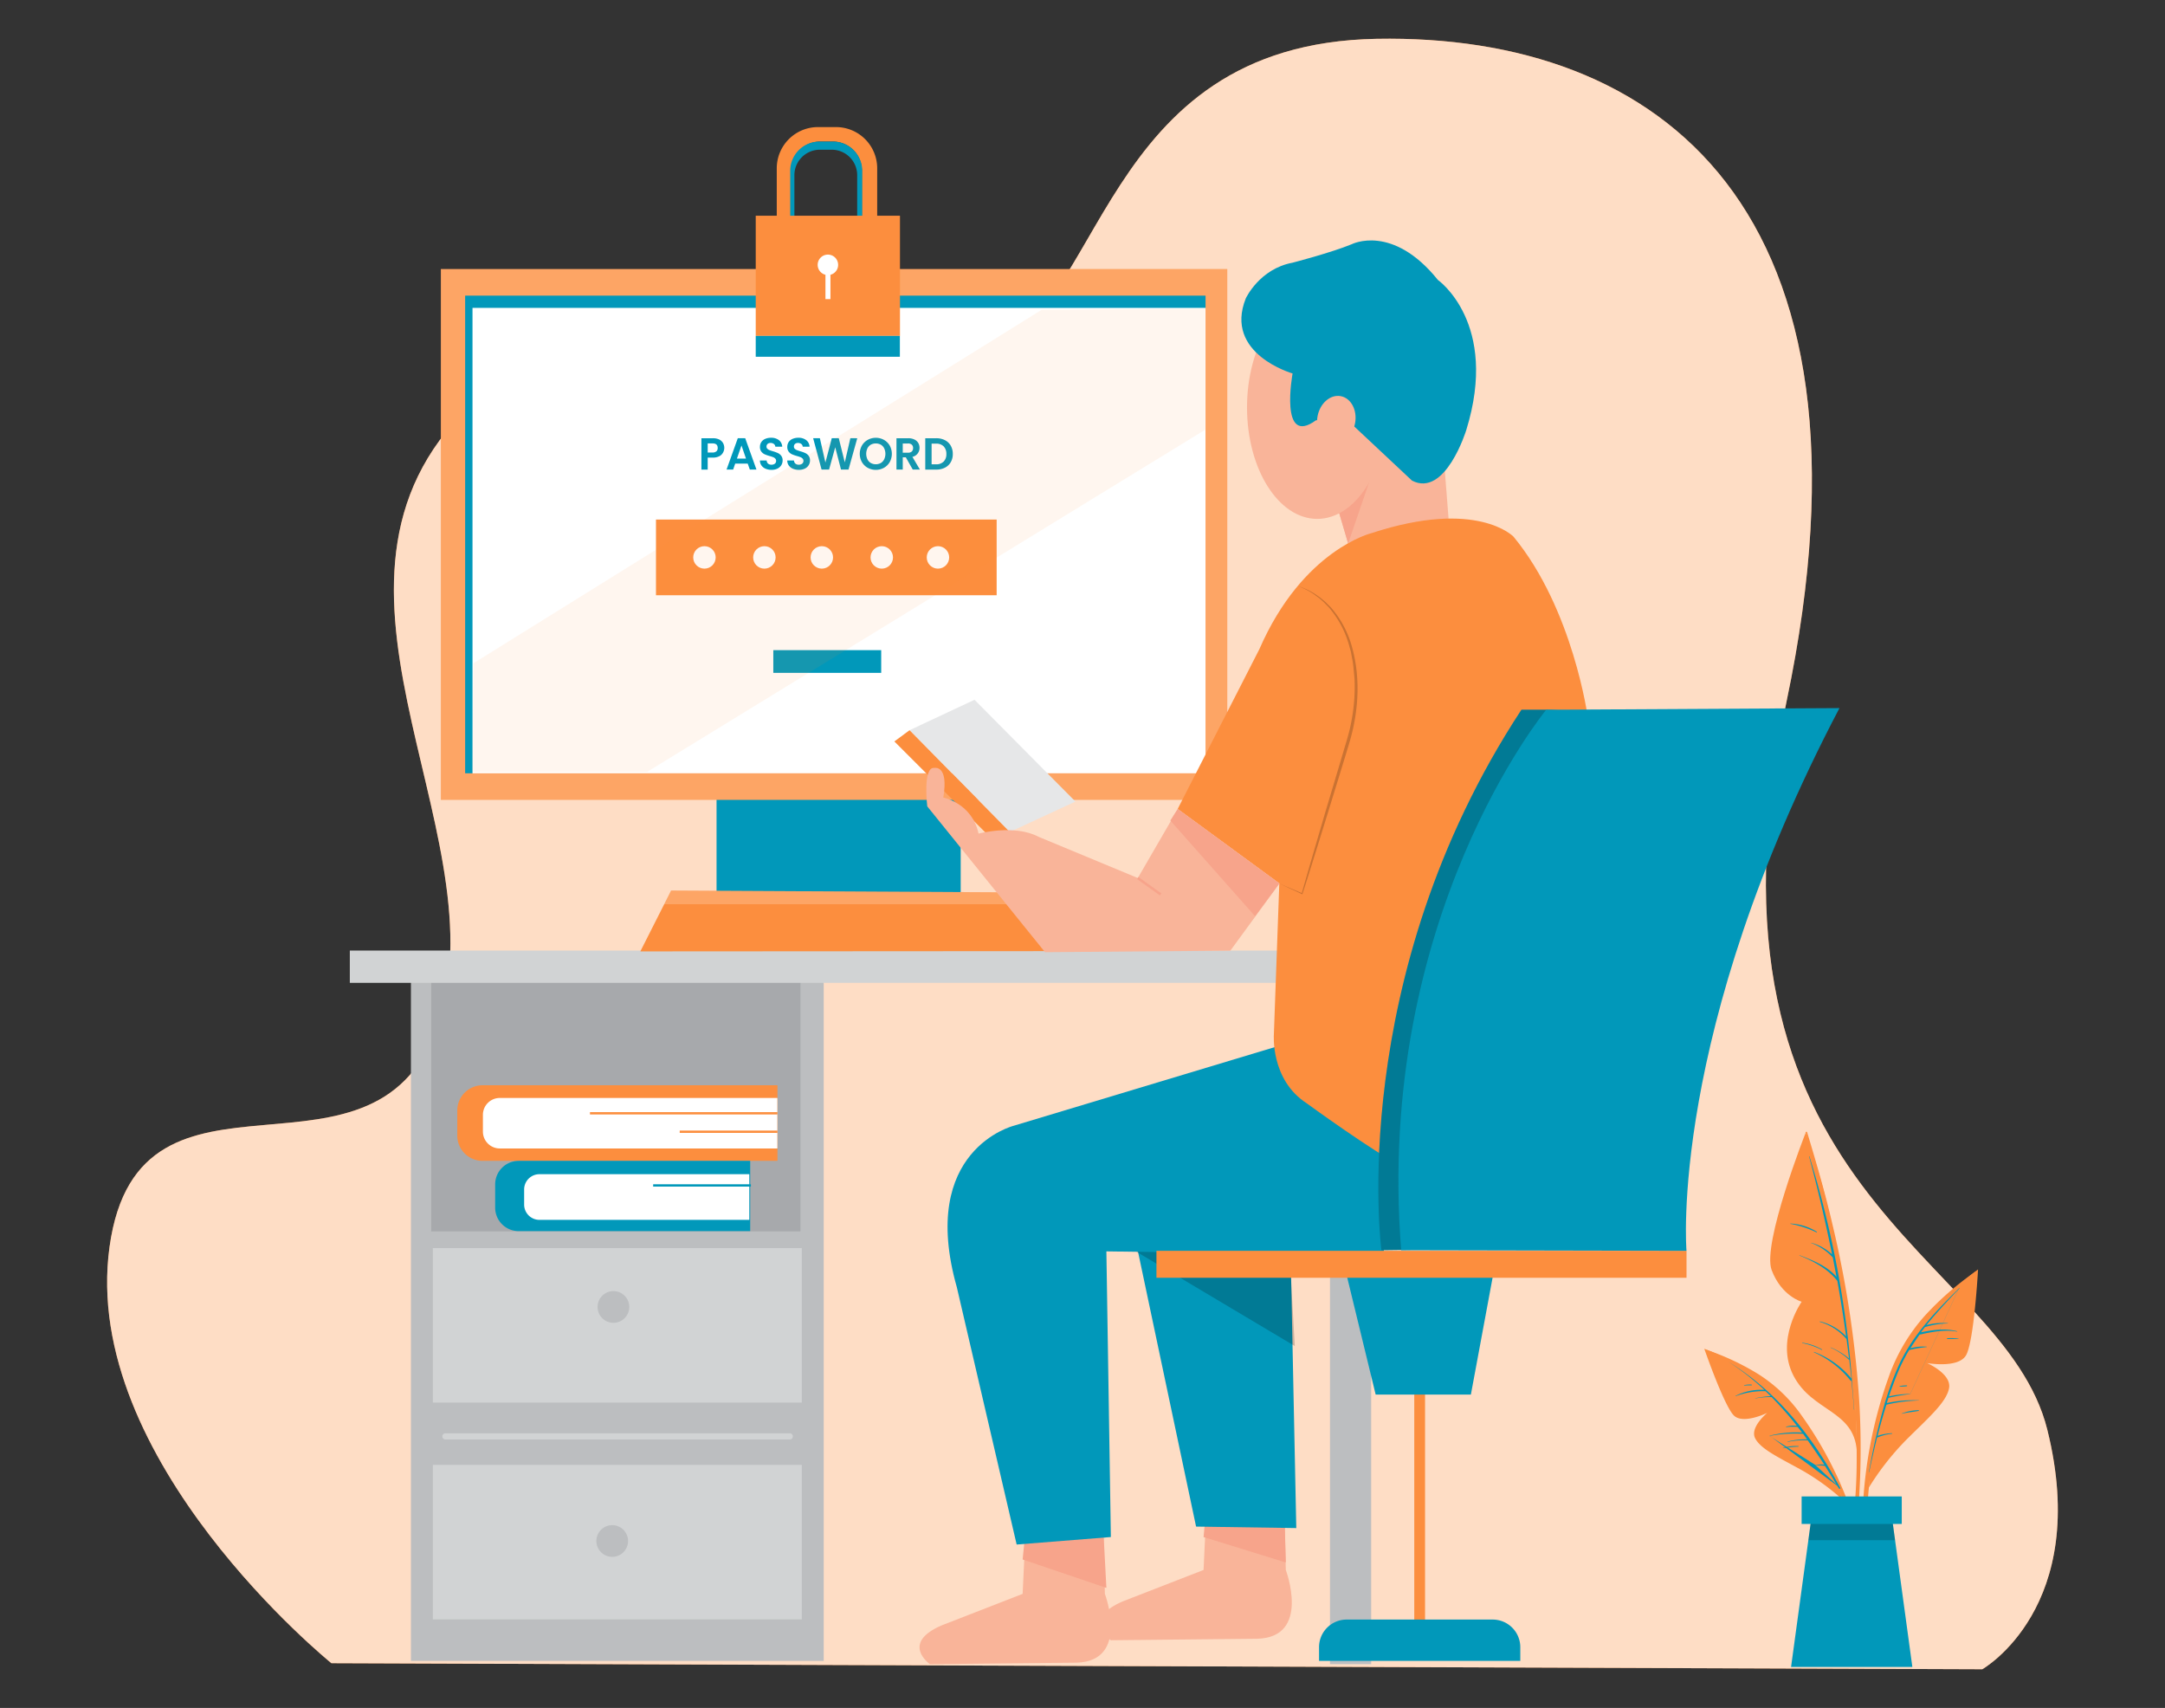 <svg id="a20a5b85-5a9a-43aa-a66d-aa0615f0f864" data-name="Layer 1" xmlns="http://www.w3.org/2000/svg" width="865.76" height="682.89" viewBox="0 0 865.76 682.89"><rect x="0" y="0" width="865.76" height="682.89" fill="#333333" stroke="none"/><path d="M132.53,665S32,583.79,43.8,498.55s108.44-14.21,132.1-91.33S112.35,229.33,191.45,159s152.05-3.4,201.35-17.61S438.15,17.55,550.54,15.52s205.56,67,163.9,264.86S801,500.58,818.69,571.61s-26,95.81-26,95.81Z" fill="#fc8e3e"/><path d="M132.53,665S32,583.79,43.8,498.55s108.44-14.21,132.1-91.33S112.35,229.33,191.45,159s152.05-3.4,201.35-17.61S438.15,17.55,550.54,15.52s205.56,67,163.9,264.86S801,500.58,818.69,571.61s-26,95.81-26,95.81Z" fill="#fff" opacity="0.7"/><rect x="531.85" y="395.97" width="16.47" height="269.41" fill="#bcbec0"/><rect x="164.33" y="391.13" width="165.06" height="272.95" fill="#bcbec0"/><rect x="173.09" y="585.7" width="147.54" height="61.78" fill="#d1d3d4"/><rect x="173.09" y="499.02" width="147.54" height="61.78" fill="#d1d3d4"/><path d="M315.72,575.54H178a1.23,1.23,0,0,1,0-2.45H315.72a1.23,1.23,0,1,1,0,2.45Z" fill="#d1d3d4"/><circle cx="245.3" cy="522.56" r="6.34" fill="#bcbec0"/><circle cx="244.82" cy="616.14" r="6.34" fill="#bcbec0"/><rect x="172.44" y="392.47" width="147.65" height="99.86" fill="#a7a9ac"/><path d="M193,433.92H310.9a0,0,0,0,1,0,0v30.23a0,0,0,0,1,0,0H193A10.11,10.11,0,0,1,182.86,454V444A10.11,10.11,0,0,1,193,433.92Z" fill="#fc8e3e"/><path d="M199.86,439h111a0,0,0,0,1,0,0v20.19a0,0,0,0,1,0,0h-111a6.75,6.75,0,0,1-6.75-6.75v-6.69A6.75,6.75,0,0,1,199.86,439Z" fill="#fff"/><rect x="235.92" y="444.67" width="74.98" height="0.92" fill="#fc8e3e"/><rect x="271.81" y="452.04" width="39.09" height="0.92" fill="#fc8e3e"/><path d="M207.37,464.15H300a0,0,0,0,1,0,0v28.09a0,0,0,0,1,0,0h-92.6a9.39,9.39,0,0,1-9.39-9.39v-9.3a9.39,9.39,0,0,1,9.39-9.39Z" fill="#0198BA"/><path d="M215.71,469.48h83.93a0,0,0,0,1,0,0v18.26a0,0,0,0,1,0,0H215.71a6.11,6.11,0,0,1-6.11-6.11v-6.05A6.11,6.11,0,0,1,215.71,469.48Z" fill="#fff"/><rect x="286.54" y="313.69" width="97.63" height="47.68" fill="#0198BA"/><path d="M334.31,50.81H327.1a16.48,16.48,0,0,0-16.48,16.48v27.3h40.16V67.29A16.48,16.48,0,0,0,334.31,50.81Zm10.32,41.61H316.41V68.18A11.58,11.58,0,0,1,328,56.6h5.06a11.58,11.58,0,0,1,11.58,11.58Z" fill="#fc8e3e"/><path d="M344.8,68.18A11.69,11.69,0,0,0,333,56.6h-5.16A11.69,11.69,0,0,0,316,68.18V92.42h1.67V70A10.19,10.19,0,0,1,328,59.86h4.5A10.18,10.18,0,0,1,342.78,70V92.42h2Z" fill="#0198BA"/><rect x="317.71" y="92.42" width="25.07" height="0.08" fill="#0198BA"/><path d="M481.29,627.72l1.2-25.72,31.09.6.6,25.12s10.17,26.9-11.36,27.5l-58.6.6s-12-8.37,4.78-15.55Z" fill="#f9b499"/><path d="M408.94,637.28l1.2-25.71,31.09.6.6,25.11s10.16,26.91-11.36,27.51l-58.6.6s-12-8.38,4.78-15.55Z" fill="#f9b499"/><polygon points="442.43 634.89 408.94 623.53 410.14 611.57 441.23 612.17 442.43 634.89" fill="#f7a48b"/><polygon points="481.29 614.56 514.18 624.73 513.58 602.6 482.49 602 481.29 614.56" fill="#f7a48b"/><rect x="565.55" y="552.56" width="4.31" height="97" fill="#fc8e3e"/><polygon points="588.19 557.59 550.11 557.59 537.89 507.3 597.53 507.3 588.19 557.59" fill="#0198BA"/><polygon points="478.3 610.38 453.79 494.37 515.97 494.37 518.37 610.97 478.3 610.38" fill="#0198BA"/><polygon points="517.77 538.19 453.82 500.11 515.62 500.11 517.77 538.19" opacity="0.2"/><path d="M406.55,617.55l37.67-3-1.79-114.21,110.92,1.5.89-45.15-43.65-38.27L405.35,450.12s-38.27,9.57-22.72,64.58Z" fill="#0198BA"/><rect x="139.89" y="380.06" width="467.52" height="12.91" fill="#d1d3d4"/><polygon points="577.46 184.32 579.43 209.44 539.54 218.79 534.62 202.05 554.32 164.62 577.46 184.32" fill="#f9b499"/><polygon points="539.11 217.31 534.62 202.05 548.23 190.65 539.11 217.31" fill="#f7a48b"/><rect x="185.95" y="121.35" width="296.14" height="191" fill="#fff"/><polygon points="188.95 313.14 188.95 123.1 484.84 123.1 484.84 110.72 180.91 110.72 180.91 314.38 188.95 313.14" fill="#0198BA"/><path d="M176.3,107.58V319.8H490.77V107.58ZM482.09,309.19H186v-191H482.09Z" fill="#fc8e3e"/><path d="M176.3,107.58V319.8H490.77V107.58ZM482.09,309.19H186v-191H482.09Z" fill="#fff" opacity="0.2"/><rect x="302.21" y="86.25" width="57.68" height="48.06" fill="#fc8e3e"/><rect x="302.21" y="134.31" width="57.64" height="8.33" fill="#0198BA"/><path d="M335.16,105.86a4.09,4.09,0,1,0-5.07,4v9.72h2v-9.72A4.07,4.07,0,0,0,335.16,105.86Z" fill="#fff"/><rect x="262.32" y="207.73" width="136.23" height="30.27" fill="#fc8e3e"/><rect x="309.24" y="259.95" width="43.14" height="9.08" fill="#0198BA"/><polygon points="427.31 380.29 256.06 380.4 265.61 361.53 268.37 356.07 411.15 356.83 414.39 361.53 427.31 380.29" fill="#fc8e3e"/><polygon points="414.39 361.53 265.61 361.53 268.37 356.07 411.15 356.83 414.39 361.53" fill="#fff" opacity="0.2"/><path d="M470.93,323.47l40.65,29.77-2.17,60.26s-1.46,18.15,13.06,27.59c0,0,26.87,19.6,38.48,25.41L635,287.17s-5.81-43.56-29.77-72.6c0,0-14.52-15.25-56.63-1.45,0,0-27.59,6.53-45,46.46Z" fill="#fc8e3e"/><polygon points="363.73 291.96 403.78 332.66 430.06 320.48 389.69 279.79 363.73 291.96" fill="#e6e7e8"/><polygon points="357.64 296.45 363.73 291.96 403.78 332.66 397.7 336.5 357.64 296.45" fill="#fc8e3e"/><path d="M518.82,234.29a25.6,25.6,0,0,1,7.65,3.63c.57.42,1.18.79,1.72,1.25l1.64,1.36c.54.47,1,1,1.53,1.49l.76.76c.24.26.46.54.69.81a39.78,39.78,0,0,1,7.83,15.06c3.1,11,2.78,22.77.16,33.83-.65,2.78-1.5,5.5-2.32,8.19L536,308.78l-5,16.23c-3.36,10.8-6.68,21.6-10.14,32.37l-.06.2-.18-.09-9.09-4.25,9.23,3.93-.24.11c3.08-10.88,6.3-21.72,9.47-32.58l4.86-16.25,2.42-8.13c.8-2.72,1.66-5.39,2.32-8.12a74.36,74.36,0,0,0,2.14-16.66c0-1.4,0-2.81-.08-4.21l-.39-4.19a34.34,34.34,0,0,0-.62-4.15l-.37-2.07c-.13-.69-.36-1.35-.54-2a39.46,39.46,0,0,0-7.4-14.94c-.22-.27-.43-.56-.65-.82l-.73-.77c-.49-.5-1-1-1.46-1.51l-1.58-1.4c-.52-.47-1.11-.85-1.67-1.28A26.57,26.57,0,0,0,518.82,234.29Z" opacity="0.2"/><rect x="462.45" y="500.11" width="211.97" height="10.78" fill="#fc8e3e"/><path d="M538.52,647.55H596.9a11.05,11.05,0,0,1,11.05,11.05v5.47a0,0,0,0,1,0,0H527.47a0,0,0,0,1,0,0v-5.47A11.05,11.05,0,0,1,538.52,647.55Z" fill="#0198BA"/><path d="M552.41,499.88s-14.49-108.71,56-216.11h9.88l19.76.66L602.49,499.22Z" fill="#0198BA"/><path d="M552.41,499.88s-14.49-108.71,56-216.11h9.88l19.76.66L602.49,499.22Z" opacity="0.2"/><ellipse cx="526.74" cy="162.9" rx="28.07" ry="44.57" fill="#f9b499"/><path d="M541,170l23.64,22.16C578,199.09,586.33,172,586.33,172,599.62,129.16,575,111.93,575,111.93c-18.22-22.65-34.47-14.28-34.47-14.28-8.38,3.44-23.64,7.38-23.64,7.38-13.3,2.47-18.72,14.29-18.72,14.29-8.86,22.16,18.72,30,18.72,30s-5.42,29.54,9.36,18.71l8.12-.25Z" fill="#0198BA"/><ellipse cx="534.37" cy="167.82" rx="9.6" ry="7.63" transform="translate(270.43 661.84) rotate(-79.32)" fill="#f9b499"/><circle cx="281.7" cy="222.87" r="4.49" fill="#fff"/><circle cx="305.67" cy="222.87" r="4.49" fill="#fff"/><circle cx="328.64" cy="222.87" r="4.49" fill="#fff"/><circle cx="352.61" cy="222.87" r="4.49" fill="#fff"/><circle cx="375.08" cy="222.87" r="4.49" fill="#fff"/><path d="M289.11,181a3.48,3.48,0,0,1-1.49,1.42,5.42,5.42,0,0,1-2.56.54H283v4.81h-2.51V175.22h4.61a5.65,5.65,0,0,1,2.48.5,3.56,3.56,0,0,1,1.53,1.38,3.92,3.92,0,0,1,.52,2A3.87,3.87,0,0,1,289.11,181Zm-2.61-.55a1.75,1.75,0,0,0,.5-1.33q0-1.83-2-1.83h-2v3.64h2A2.17,2.17,0,0,0,286.5,180.43Z" fill="#0198BA"/><path d="M299,185.36h-5l-.82,2.39h-2.64l4.5-12.55H298l4.5,12.55h-2.65Zm-.68-2-1.81-5.24-1.82,5.24Z" fill="#0198BA"/><path d="M306.17,187.42a3.91,3.91,0,0,1-1.66-1.29,3.43,3.43,0,0,1-.62-2h2.69a1.76,1.76,0,0,0,.54,1.22,2,2,0,0,0,1.36.45,2.07,2.07,0,0,0,1.38-.42,1.37,1.37,0,0,0,.5-1.11,1.25,1.25,0,0,0-.34-.91,2.36,2.36,0,0,0-.85-.57,13.84,13.84,0,0,0-1.41-.46,14.57,14.57,0,0,1-2-.7,3.52,3.52,0,0,1-1.31-1.06,3,3,0,0,1-.55-1.9,3.43,3.43,0,0,1,.56-1.94,3.57,3.57,0,0,1,1.56-1.26,5.75,5.75,0,0,1,2.3-.44,5,5,0,0,1,3.15.94,3.51,3.51,0,0,1,1.33,2.63h-2.76a1.48,1.48,0,0,0-.55-1.07,2.06,2.06,0,0,0-1.35-.42,1.76,1.76,0,0,0-1.18.38,1.37,1.37,0,0,0-.44,1.09,1.14,1.14,0,0,0,.33.84,2.59,2.59,0,0,0,.83.54c.33.13.79.29,1.39.47a14.5,14.5,0,0,1,2,.72,3.54,3.54,0,0,1,1.33,1.08,3,3,0,0,1,.56,1.88,3.64,3.64,0,0,1-.52,1.87,3.72,3.72,0,0,1-1.53,1.37,5.23,5.23,0,0,1-2.39.51A6,6,0,0,1,306.17,187.42Z" fill="#0198BA"/><path d="M317.1,187.42a3.91,3.91,0,0,1-1.66-1.29,3.51,3.51,0,0,1-.63-2h2.7a1.72,1.72,0,0,0,.54,1.22,1.94,1.94,0,0,0,1.36.45,2.11,2.11,0,0,0,1.38-.42,1.4,1.4,0,0,0,.5-1.11,1.25,1.25,0,0,0-.34-.91,2.44,2.44,0,0,0-.85-.57,13.84,13.84,0,0,0-1.41-.46,14.57,14.57,0,0,1-2-.7,3.52,3.52,0,0,1-1.31-1.06,3,3,0,0,1-.55-1.9,3.43,3.43,0,0,1,.56-1.94,3.57,3.57,0,0,1,1.56-1.26,5.7,5.7,0,0,1,2.29-.44,4.94,4.94,0,0,1,3.15.94,3.49,3.49,0,0,1,1.34,2.63H321a1.48,1.48,0,0,0-.55-1.07,2.07,2.07,0,0,0-1.36-.42,1.73,1.73,0,0,0-1.17.38,1.37,1.37,0,0,0-.44,1.09,1.14,1.14,0,0,0,.33.84,2.59,2.59,0,0,0,.83.54c.33.13.79.29,1.39.47a14.5,14.5,0,0,1,2,.72,3.61,3.61,0,0,1,1.33,1.08,3,3,0,0,1,.55,1.88,3.54,3.54,0,0,1-.52,1.87,3.63,3.63,0,0,1-1.52,1.37,5.23,5.23,0,0,1-2.39.51A6,6,0,0,1,317.1,187.42Z" fill="#0198BA"/><path d="M342.81,175.22l-3.5,12.53h-3L334,178.83l-2.46,8.92h-3l-3.37-12.54h2.69l2.21,9.73,2.55-9.73h2.8l2.4,9.67,2.23-9.67Z" fill="#0198BA"/><path d="M347,187.05a6.17,6.17,0,0,1-2.33-2.29,6.78,6.78,0,0,1,0-6.61,6.15,6.15,0,0,1,2.33-2.28,6.72,6.72,0,0,1,6.47,0,6.12,6.12,0,0,1,2.32,2.28,6.85,6.85,0,0,1,0,6.61,6.17,6.17,0,0,1-2.33,2.29,6.77,6.77,0,0,1-6.46,0Zm5.23-1.93a3.54,3.54,0,0,0,1.34-1.47,5.18,5.18,0,0,0,0-4.4,3.49,3.49,0,0,0-1.34-1.45,4.25,4.25,0,0,0-4,0,3.44,3.44,0,0,0-1.35,1.45,5.18,5.18,0,0,0,0,4.4,3.5,3.5,0,0,0,1.35,1.47,4.18,4.18,0,0,0,4,0Z" fill="#0198BA"/><path d="M365,187.75l-2.77-4.89H361v4.89h-2.51V175.22h4.7a5.47,5.47,0,0,1,2.47.51,3.53,3.53,0,0,1,1.54,1.38,3.78,3.78,0,0,1,.51,1.95,3.64,3.64,0,0,1-2.85,3.61l3,5.08ZM361,181h2.1a2.07,2.07,0,0,0,1.52-.49,1.83,1.83,0,0,0,.51-1.38,1.72,1.72,0,0,0-.51-1.33,2.12,2.12,0,0,0-1.52-.48H361Z" fill="#0198BA"/><path d="M377.88,176a5.51,5.51,0,0,1,2.31,2.2,6.48,6.48,0,0,1,.82,3.31,6.38,6.38,0,0,1-.82,3.29,5.47,5.47,0,0,1-2.31,2.18,7.43,7.43,0,0,1-3.47.78H370V175.22h4.38A7.55,7.55,0,0,1,377.88,176Zm-.51,8.54a4.12,4.12,0,0,0,1.07-3,4.24,4.24,0,0,0-1.07-3.06,4.1,4.1,0,0,0-3.05-1.1h-1.78v8.27h1.78A4.13,4.13,0,0,0,377.37,184.53Z" fill="#0198BA"/><path d="M735.58,283.12c-68.53,130.45-61.17,217-61.17,217l-114.09-.23c-10.54-133.09,58-216.11,58-216.11Z" fill="#0198BA"/><path d="M455,351.06l16-27.59,40.65,29.77L492,380.1l-74.1.62-47.1-58.31s-1.92-16,2.88-15.38c0,0,5.77-1.29,3.53,11.85,0,0,11.53,2.24,14.1,14.42,0,0,14.42-3.84,24,1.28Z" fill="#f9b499"/><line x1="454.95" y1="351.06" x2="464.13" y2="357.61" fill="none" stroke="#f7a48b" stroke-miterlimit="10"/><polygon points="468 328.08 501.88 366.32 511.58 353.24 470.93 323.47 468 328.08" fill="#f7a48b"/><rect x="261.19" y="473.51" width="39.09" height="0.92" fill="#0198BA"/><polygon points="189.32 265.2 416.52 123.89 481.94 123.39 481.94 171.83 258.73 308.65 188.82 308.65 189.32 265.2" fill="#fc8e3e" opacity="0.08"/><path d="M743.81,591.36a317.14,317.14,0,0,0-.46-33.35,423.94,423.94,0,0,0-10.45-67.95c-2.91-12.58-6.5-24.94-10.24-37.32-.11-.37-.71-.27-.6.12,11.55,43.54,21,88.46,20.39,133.71-.18,12.67-1.65,25.1-2.85,37.68,0,.34.51.47.6.14C742.58,613.65,743.35,602.37,743.81,591.36Z" fill="#fc8e3e"/><path d="M722.06,452.9s-17.52,44.45-13.6,54.9,12,12.68,12,12.68-10.71,15.3-3.22,29.65,24.07,13.66,25.28,29.94C742.47,580.07,743.4,512,722.06,452.9Z" fill="#fc8e3e"/><path d="M740.57,552a.45.45,0,0,0,0-.23,406.94,406.94,0,0,0-17-89.43c0-.08-.17-.06-.14,0,3.46,13,6.56,26.08,9.19,39.22a19.32,19.32,0,0,0-8.35-4.66c-.06,0-.1.07,0,.09a22.15,22.15,0,0,1,8.63,5.77c.51,2.58,1,5.15,1.49,7.73-3.92-4.37-9.34-6.54-14.78-8.61-.07,0-.11.1,0,.12,5.66,2.3,11.29,5.27,15.12,10.15q2,11.07,3.52,22.2a21.22,21.22,0,0,0-10.44-6c-.12,0-.19.16-.07.19a22.12,22.12,0,0,1,10.59,6.78h.07c.35,2.61.68,5.24,1,7.85a27.19,27.19,0,0,0-7.32-4.42c-.07,0-.11.09,0,.12a24.86,24.86,0,0,1,7.33,4.82h.1c.29,2.48.59,5,.84,7.48a35.51,35.51,0,0,0-14.86-10.61.09.09,0,0,0-.12.14.05.05,0,0,0,0,0A38.74,38.74,0,0,1,740,552a.36.36,0,0,0,.38.12c.37,3.81.72,7.65,1,11.49h.09C741.16,559.83,740.85,555.9,740.57,552Z" fill="#0198BA"/><path d="M726.5,492.48A22,22,0,0,0,716,489.21c-.09,0-.1.12,0,.13a41.55,41.55,0,0,1,10.4,3.4C726.52,492.81,726.63,492.58,726.5,492.48Z" fill="#0198BA"/><path d="M728.62,539.56a22,22,0,0,0-7.9-2.71c-.1,0-.1.13,0,.16a28.89,28.89,0,0,1,7.81,2.73C728.63,539.8,728.72,539.62,728.62,539.56Z" fill="#0198BA"/><path d="M789.85,508.52a119.69,119.69,0,0,0-20.28,17.72,73.06,73.06,0,0,0-14.21,24.08A180.15,180.15,0,0,0,744.77,608a140.24,140.24,0,0,0,3.12,32.5.31.31,0,0,0,.41.17.3.3,0,0,0,.19-.29,182,182,0,0,1,.33-56.68c3-18.39,7.73-38.39,19.42-53.34,6.37-8.14,14.3-14.55,22.15-21.16A.43.43,0,0,0,789.85,508.52Z" fill="#fc8e3e"/><path d="M747.35,594.75a108.46,108.46,0,0,1,14.77-18.89c8.77-8.76,16.15-15,17.28-20.77S770.62,545,770.62,545s12.13,2.18,15.45-2.91S791,507.56,791,507.56s-22.07,15.77-32.34,37.82S747.35,594.75,747.35,594.75Z" fill="#fc8e3e"/><path d="M783.36,515.13c-9.28,9.11-18.63,18.83-24.08,30.81a120.08,120.08,0,0,0-4.82,12.7h0c-.28.87-.56,1.73-.83,2.61a.38.38,0,0,0,0,.15,250.73,250.73,0,0,0-6.27,27.22c0,.06.09.09.1,0,.95-4.6,2-9.25,3.16-13.87h.14a19.29,19.29,0,0,1,5.79-1.48c.13,0,.12-.24,0-.23a21.46,21.46,0,0,0-5.73,1.05c1.07-4.18,2.24-8.35,3.54-12.45a62.29,62.29,0,0,1,13-1.68v-.06A49.12,49.12,0,0,0,754.48,561c.23-.7.45-1.4.7-2.11a67.24,67.24,0,0,1,8.7-1.47m0-.09a42,42,0,0,0-8.52,1c1.2-3.55,2.5-7.05,3.93-10.46a64.38,64.38,0,0,1,4.17-8.09,54.39,54.39,0,0,1,7.07-1.21v-.12a19.08,19.08,0,0,0-6.6.65c1.2-1.86,2.41-3.7,3.68-5.47h0c4.95-1.1,10-2.12,15-1.21a.08.08,0,0,0,0-.15c-4.82-1.27-9.63-.53-14.45.42.52-.7,1.06-1.39,1.6-2.07a32.49,32.49,0,0,1,9.24-1.46.05.05,0,1,0,0-.1,24.39,24.39,0,0,0-8.63.76c4.1-5.08,8.61-9.85,13.08-14.57.25-.22.1-.36-.12-.14Z" fill="#0198BA"/><path d="M783.11,535.22a20.13,20.13,0,0,0-4.39-.15c-.18,0-.16.31,0,.31,1.46,0,2.91-.06,4.36,0A.08.08,0,1,0,783.11,535.22Z" fill="#0198BA"/><path d="M767.23,563.82a19.7,19.7,0,0,0-6.79,1.36v.09c2.25-.54,4.52-.75,6.79-1.13a.16.16,0,0,0,.11-.21A.15.15,0,0,0,767.23,563.82Z" fill="#0198BA"/><path d="M762.52,553.93a13.91,13.91,0,0,0-2.88.27c-.09,0-.09.17,0,.17a14.8,14.8,0,0,0,2.9-.14.16.16,0,0,0,.1-.2A.17.17,0,0,0,762.52,553.93Z" fill="#0198BA"/><path d="M682.69,539.8a100.58,100.58,0,0,1,20.46,9.63,61.13,61.13,0,0,1,17.08,16.23,151.42,151.42,0,0,1,21.89,44.21,118.24,118.24,0,0,1,5,27,.27.27,0,0,1-.32.21.26.26,0,0,1-.2-.21,153.18,153.18,0,0,0-13.36-45.74c-6.69-14.19-15.14-29.3-28-38.69-7-5.11-14.94-8.42-22.82-12C682,540.24,682.28,539.65,682.69,539.8Z" fill="#fc8e3e"/><path d="M737,599.78a91.08,91.08,0,0,0-16.33-11.87c-9.11-5.07-16.53-8.43-18.79-12.82s4.82-10.18,4.82-10.18-9.31,4.57-13.17,1.21-12-26.84-12-26.84,21.49,7.65,34.91,23.14S737,599.78,737,599.78Z" fill="#fc8e3e"/><path d="M735.9,594.94c-10.75-20.18-25.09-38.43-44.75-50.48h0a99.57,99.57,0,0,1,14.38,11.25A22.86,22.86,0,0,0,694,558.12c-.08,0,0,.15,0,.12a31.76,31.76,0,0,1,11.89-2,.17.17,0,0,0,.14,0c.7.66,1.38,1.34,2.07,2a36.71,36.71,0,0,0-6.18.82c-.06,0,0,.1,0,.09a31.77,31.77,0,0,1,6.53-.55,138.26,138.26,0,0,1,10.13,11.51,10.51,10.51,0,0,0-4.32.32.08.08,0,0,0-.08.08.09.09,0,0,0,.08.09,22.92,22.92,0,0,1,4.61-.07c.59.75,1.21,1.5,1.76,2.26a41.8,41.8,0,0,0-13,1.26m0,.1a52.84,52.84,0,0,1,13.4-.87c.54.72,1.07,1.48,1.6,2.21a27.47,27.47,0,0,0-7.76.9.08.08,0,0,0-.08.07.08.08,0,0,0,.08.07h0a30.07,30.07,0,0,1,8-.63q3.46,4.82,6.66,9.74a7.56,7.56,0,0,0-3.41.21m0,.1a14.17,14.17,0,0,1,3.68.18c1.91,3,3.76,6,5.54,9,.31.27.72.07.59-.19Z" fill="#0198BA"/><path d="M719.18,578.2a16.77,16.77,0,0,0-6.25.76v.1a46.19,46.19,0,0,1,6.21-.64C719.3,578.41,719.32,578.22,719.18,578.2Z" fill="#0198BA"/><path d="M700.43,553.61a10.6,10.6,0,0,0-2.92.2.09.09,0,0,0-.09.09.09.09,0,0,0,.09.08c1-.1,1.89-.06,2.83-.08a.16.16,0,0,0,.19-.1A.15.15,0,0,0,700.43,553.61Z" fill="#0198BA"/><polygon points="764.73 666.49 716.23 666.49 723.14 615.83 724.91 602.84 756.05 602.84 757.82 615.83 764.73 666.49" fill="#0198BA"/><polygon points="757.82 615.83 723.14 615.83 724.91 602.84 756.05 602.84 757.82 615.83" opacity="0.2"/><rect x="720.45" y="598.32" width="40.04" height="11" fill="#0198BA"/></svg>